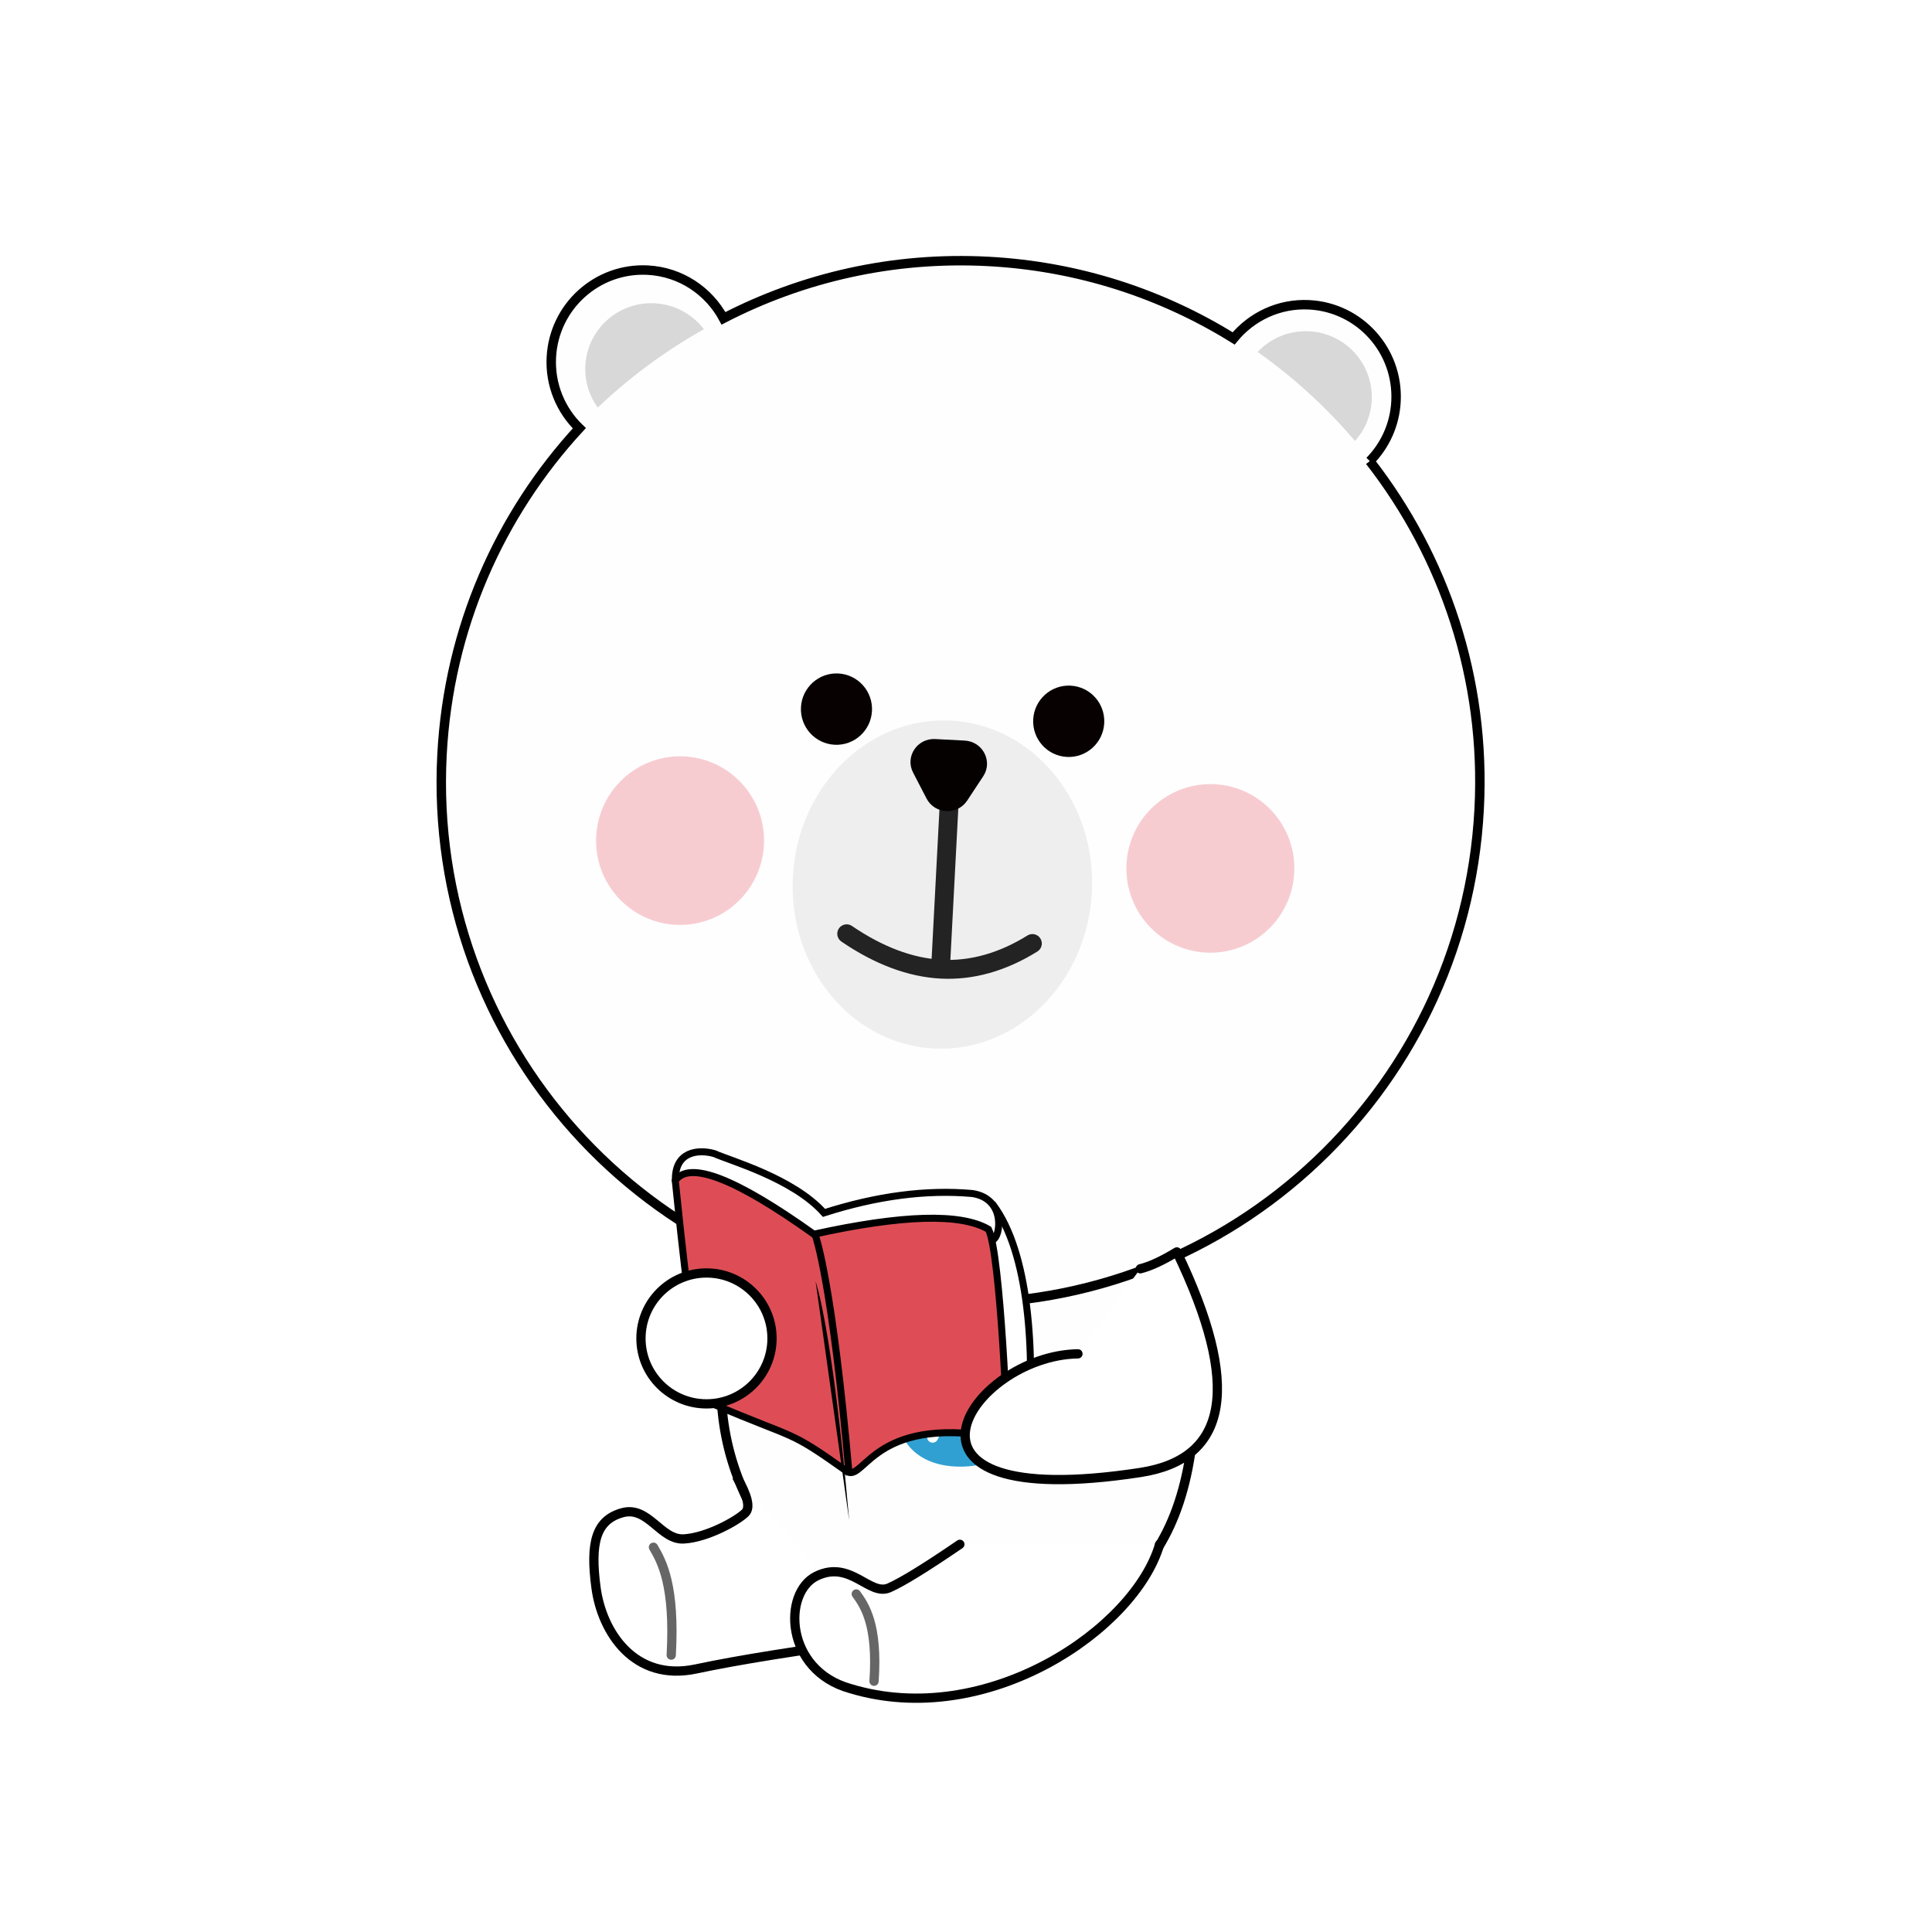 <?xml version="1.0" encoding="UTF-8"?>
<svg width="1024px" height="1024px" viewBox="0 0 1024 1024" version="1.1" xmlns="http://www.w3.org/2000/svg" xmlns:xlink="http://www.w3.org/1999/xlink">
    <!-- Generator: Sketch 52.5 (67469) - http://www.bohemiancoding.com/sketch -->
    <title>看书@1x</title>
    <desc>Created with Sketch.</desc>
    <defs>
        <path d="M74.368,44.885 C74.368,44.885 83.268,69.559 92.168,171.602" id="path-1"></path>
        <filter x="-181.9%" y="-16.1%" width="461.8%" height="150.8%" filterUnits="objectBoundingBox" id="filter-2">
            <feMorphology radius="1.859" operator="dilate" in="SourceAlpha" result="shadowSpreadOuter1"></feMorphology>
            <feOffset dx="0" dy="12" in="shadowSpreadOuter1" result="shadowOffsetOuter1"></feOffset>
            <feMorphology radius="1.859" operator="erode" in="SourceAlpha" result="shadowInner"></feMorphology>
            <feOffset dx="0" dy="12" in="shadowInner" result="shadowInner"></feOffset>
            <feComposite in="shadowOffsetOuter1" in2="shadowInner" operator="out" result="shadowOffsetOuter1"></feComposite>
            <feGaussianBlur stdDeviation="8" in="shadowOffsetOuter1" result="shadowBlurOuter1"></feGaussianBlur>
            <feColorMatrix values="0 0 0 0 0.533   0 0 0 0 0.533   0 0 0 0 0.533  0 0 0 0.5 0" type="matrix" in="shadowBlurOuter1"></feColorMatrix>
        </filter>
    </defs>
    <g id="看书" stroke="none" stroke-width="1" fill="none" fill-rule="evenodd">
        <g id="Group-24" transform="translate(219, 123)">
            <g id="Group-18">
                <path d="M289.788,743.304 C219.871,743.304 163.203,684.371 163.203,611.686 C163.203,539 219.871,480.078 289.788,480.078 C359.694,480.078 414.427,506.759 414.427,611.691 C414.427,716.623 359.694,743.304 289.788,743.304 Z" id="Combined-Shape" stroke="#000000" stroke-width="5.006" fill="#FEFEFE" stroke-linecap="round" stroke-linejoin="round"></path>
                <path d="M305.49,641.233 C304.003,641.918 302.241,641.255 301.569,639.774 L289.817,614.104 L278.01,639.906 C277.327,641.399 275.554,642.062 274.078,641.377 C272.602,640.691 271.941,638.922 272.624,637.43 L286.964,606.068 C287.25,605.46 287.724,604.995 288.286,604.697 C288.407,604.619 288.528,604.531 288.671,604.476 C290.147,603.79 291.92,604.442 292.592,605.935 L306.944,637.297 C307.627,638.779 306.977,640.547 305.49,641.233 M289.85,595.156 C268.317,595.156 256.488,606.698 256.488,624.783 C256.488,642.394 268.89,654.355 290.004,654.355 C311.074,654.355 323.09,642.692 323.09,624.783 C323.09,606.068 310.854,595.156 289.85,595.156" id="Fill-32" fill="#30A0D2"></path>
                <g id="Group-17" transform="translate(291.194, 293.564) rotate(3) translate(-291.194, -293.564) translate(14.779, 14.919)">
                    <path d="M482.935,95.408 C490.513,86.808 495.15,75.532 495.15,63.139 C495.15,36.21 473.408,14.366 446.556,14.366 C430.508,14.366 416.322,22.214 407.467,34.253 C368.224,12.63 323.165,0.315 275.243,0.315 C224.798,0.315 177.548,14.001 136.895,37.78 C128.37,23.762 113.017,14.366 95.449,14.366 C68.608,14.366 46.855,36.21 46.855,63.139 C46.855,77.853 53.364,91.008 63.629,99.952 C23.902,147.83 0.001,209.394 0.001,276.574 C0.001,429.141 123.227,552.822 275.243,552.822 C427.248,552.822 550.474,429.141 550.474,276.574 C550.474,207.238 524.965,143.917 482.935,95.408" id="Fill-13" stroke="#000000" stroke-width="5.006" fill="#FEFEFE"></path>
                    <path d="M347.795,331.399 C347.795,379.465 312.275,418.422 268.45,418.422 C224.625,418.422 189.105,379.465 189.105,331.399 C189.105,283.333 224.625,244.376 268.45,244.376 C312.275,244.376 347.795,283.333 347.795,331.399" id="Fill-16" fill="#EEEEEE"></path>
                    <path d="M349.646,241.481 C349.646,251.928 341.209,260.396 330.801,260.396 C320.392,260.396 311.945,251.928 311.945,241.481 C311.945,231.035 320.392,222.567 330.801,222.567 C341.209,222.567 349.646,231.035 349.646,241.481" id="Fill-18" fill="#070102"></path>
                    <path d="M226.372,241.481 C226.372,251.928 217.935,260.396 207.527,260.396 C197.118,260.396 188.682,251.928 188.682,241.481 C188.682,231.035 197.118,222.567 207.527,222.567 C217.935,222.567 226.372,231.035 226.372,241.481" id="Fill-20" fill="#070102"></path>
                    <path d="M270.126,381.226 C252.955,381.226 234.947,375.555 216.576,364.379 C214.219,362.942 213.47,359.868 214.891,357.503 C216.323,355.148 219.406,354.396 221.73,355.822 C238.527,366.037 254.806,371.222 270.126,371.222 C285.337,371.222 300.404,366.103 314.899,355.988 C317.156,354.429 320.262,354.971 321.837,357.248 C323.412,359.526 322.851,362.632 320.582,364.213 C304.38,375.5 287.407,381.226 270.126,381.226" id="Fill-22" fill="#232323"></path>
                    <path d="M128.385,360.099 C152.968,360.099 172.904,340.09 172.904,315.416 C172.904,290.742 152.968,270.744 128.385,270.744 C103.813,270.744 83.877,290.742 83.877,315.416 C83.877,340.09 103.813,360.099 128.385,360.099" id="Fill-24" fill="#F7CCD1"></path>
                    <path d="M409.858,360.099 C434.43,360.099 454.365,340.09 454.365,315.416 C454.365,290.742 434.43,270.744 409.858,270.744 C385.274,270.744 365.339,290.742 365.339,315.416 C365.339,340.09 385.274,360.099 409.858,360.099" id="Fill-26" fill="#F7CCD1"></path>
                    <path d="M269.794,379.964 C267.04,379.964 264.815,377.72 264.815,374.967 L264.815,284.915 C264.815,282.162 267.04,279.918 269.794,279.918 C272.547,279.918 274.772,282.162 274.772,284.915 L274.772,374.967 C274.772,377.72 272.547,379.964 269.794,379.964" id="Fill-28" fill="#232323"></path>
                    <path d="M279.237,286.289 L287.068,272.946 C291.859,264.787 285.868,254.584 276.274,254.584 L260.634,254.584 C251.03,254.584 245.049,264.787 249.841,272.946 L257.672,286.289 C262.463,294.458 274.435,294.458 279.237,286.289" id="Fill-30" fill="#060101"></path>
                    <path d="M72.814,88.503 C67.978,82.519 65.083,74.91 65.083,66.627 C65.083,47.353 80.758,31.728 100.095,31.728 C110.813,31.728 120.406,36.529 126.829,44.091 C106.992,56.611 88.848,71.554 72.814,88.503 Z" id="Combined-Shape-Copy-8" fill="#D8D8D8"></path>
                    <path d="M428.268,85.164 C423.432,79.179 420.538,71.57 420.538,63.288 C420.538,44.013 436.213,28.388 455.549,28.388 C466.267,28.388 475.861,33.189 482.283,40.751 C462.447,53.271 444.302,68.215 428.268,85.164 Z" id="Combined-Shape-Copy-9" fill="#D8D8D8" transform="translate(451.41, 56.776) scale(-1, 1) translate(-451.41, -56.776) "></path>
                </g>
                <g id="Group-16" transform="translate(138.916, 487.282)">
                    <path d="M168.562,28.416 C187.264,53.547 190.814,105.161 186.903,152.155 C185.819,151.919 180.981,151.919 172.389,152.155 L162.953,35.379 C162.669,30.393 164.539,28.073 168.562,28.416 Z" id="Path-20" stroke="#000000" stroke-width="3.718" fill="#FFFFFF"></path>
                    <path d="M0.057,14.625 C0.057,0.404 11.648,-1.393 20.742,1.164 C28.65,4.818 62.434,14.167 78.81,32.572 C106.936,23.57 133.149,20.15 157.446,22.313 C175.416,25.015 172.396,45.529 168.294,46.794 C139.239,53.253 115.765,34.975 76.845,48.366 C50.62,30.821 7.614,16.58 0.057,14.625 Z" id="Path-15" stroke="#000000" stroke-width="3.718" fill="#FFFFFF"></path>
                    <path d="M0,15.446 C3.589,49.568 8.83,105.523 18.361,133.2 C66.203,153.663 58.699,146.645 91.395,169.882 C100.799,174.097 106.199,138.027 175.692,152.511 C176.5,152.68 172.388,53.894 166.019,41.283 C151.367,32.658 120.513,33.522 73.457,43.874 C31.917,14.245 7.431,4.769 0,15.446 Z" id="Path-9" stroke="#000000" stroke-width="3.718" fill="#DE4D55"></path>
                    <g id="Path-21">
                        <use fill="black" fill-opacity="1" filter="url(#filter-2)" xlink:href="#path-1"></use>
                        <use stroke="#000000" stroke-width="3.718" xlink:href="#path-1"></use>
                    </g>
                </g>
                <ellipse id="Oval-2" stroke="#000000" stroke-width="4.908" fill="#FFFFFF" cx="155.454" cy="586.391" rx="34.729" ry="34.688"></ellipse>
                <path d="M385.391,549.478 C390.559,548.21 397.011,545.23 404.749,540.538 C438.825,611.277 432.372,650.247 385.391,657.449 C239.52,679.81 295.346,595.44 352.336,594.558" id="Path-22" stroke="#000000" stroke-width="4.908" fill="#FFFFFF" stroke-linecap="round" stroke-linejoin="round"></path>
                <path d="M171.36,659.544 C177.227,669.624 178.789,676.042 176.048,678.798 C171.936,682.931 155.912,691.927 143.495,692.665 C131.077,693.404 124.639,674.902 110.764,678.798 C96.888,682.694 93.72,694.642 96.888,718.443 C100.056,742.244 117.306,768.53 149.945,761.565 C171.704,756.922 204.265,751.702 247.627,745.906" id="Path-23" stroke="#000000" stroke-width="4.908" fill="#FFFFFF"></path>
                <path d="M127.34,697.062 C131.871,704.79 138.806,717.36 136.767,754.252" id="Path-25" stroke="#000000" stroke-width="4.908" opacity="0.6" stroke-linecap="round" stroke-linejoin="round"></path>
                <path d="M289.744,695.517 C271.785,707.788 259.304,715.474 252.303,718.574 C241.801,723.223 231.874,703.589 213.782,712.328 C195.69,721.068 196.876,762.273 231.639,771.96 C304.065,793.989 382.599,740.516 395.635,695.517" id="Path-24" stroke="#000000" stroke-width="4.908" fill="#FFFFFF" stroke-linecap="round" stroke-linejoin="round"></path>
                <path d="M234.835,721.839 C239.366,728.089 246.301,738.254 244.261,768.089" id="Path-25-Copy" stroke="#000000" stroke-width="4.908" opacity="0.6" stroke-linecap="round" stroke-linejoin="round"></path>
            </g>
        </g>
    </g>
</svg>